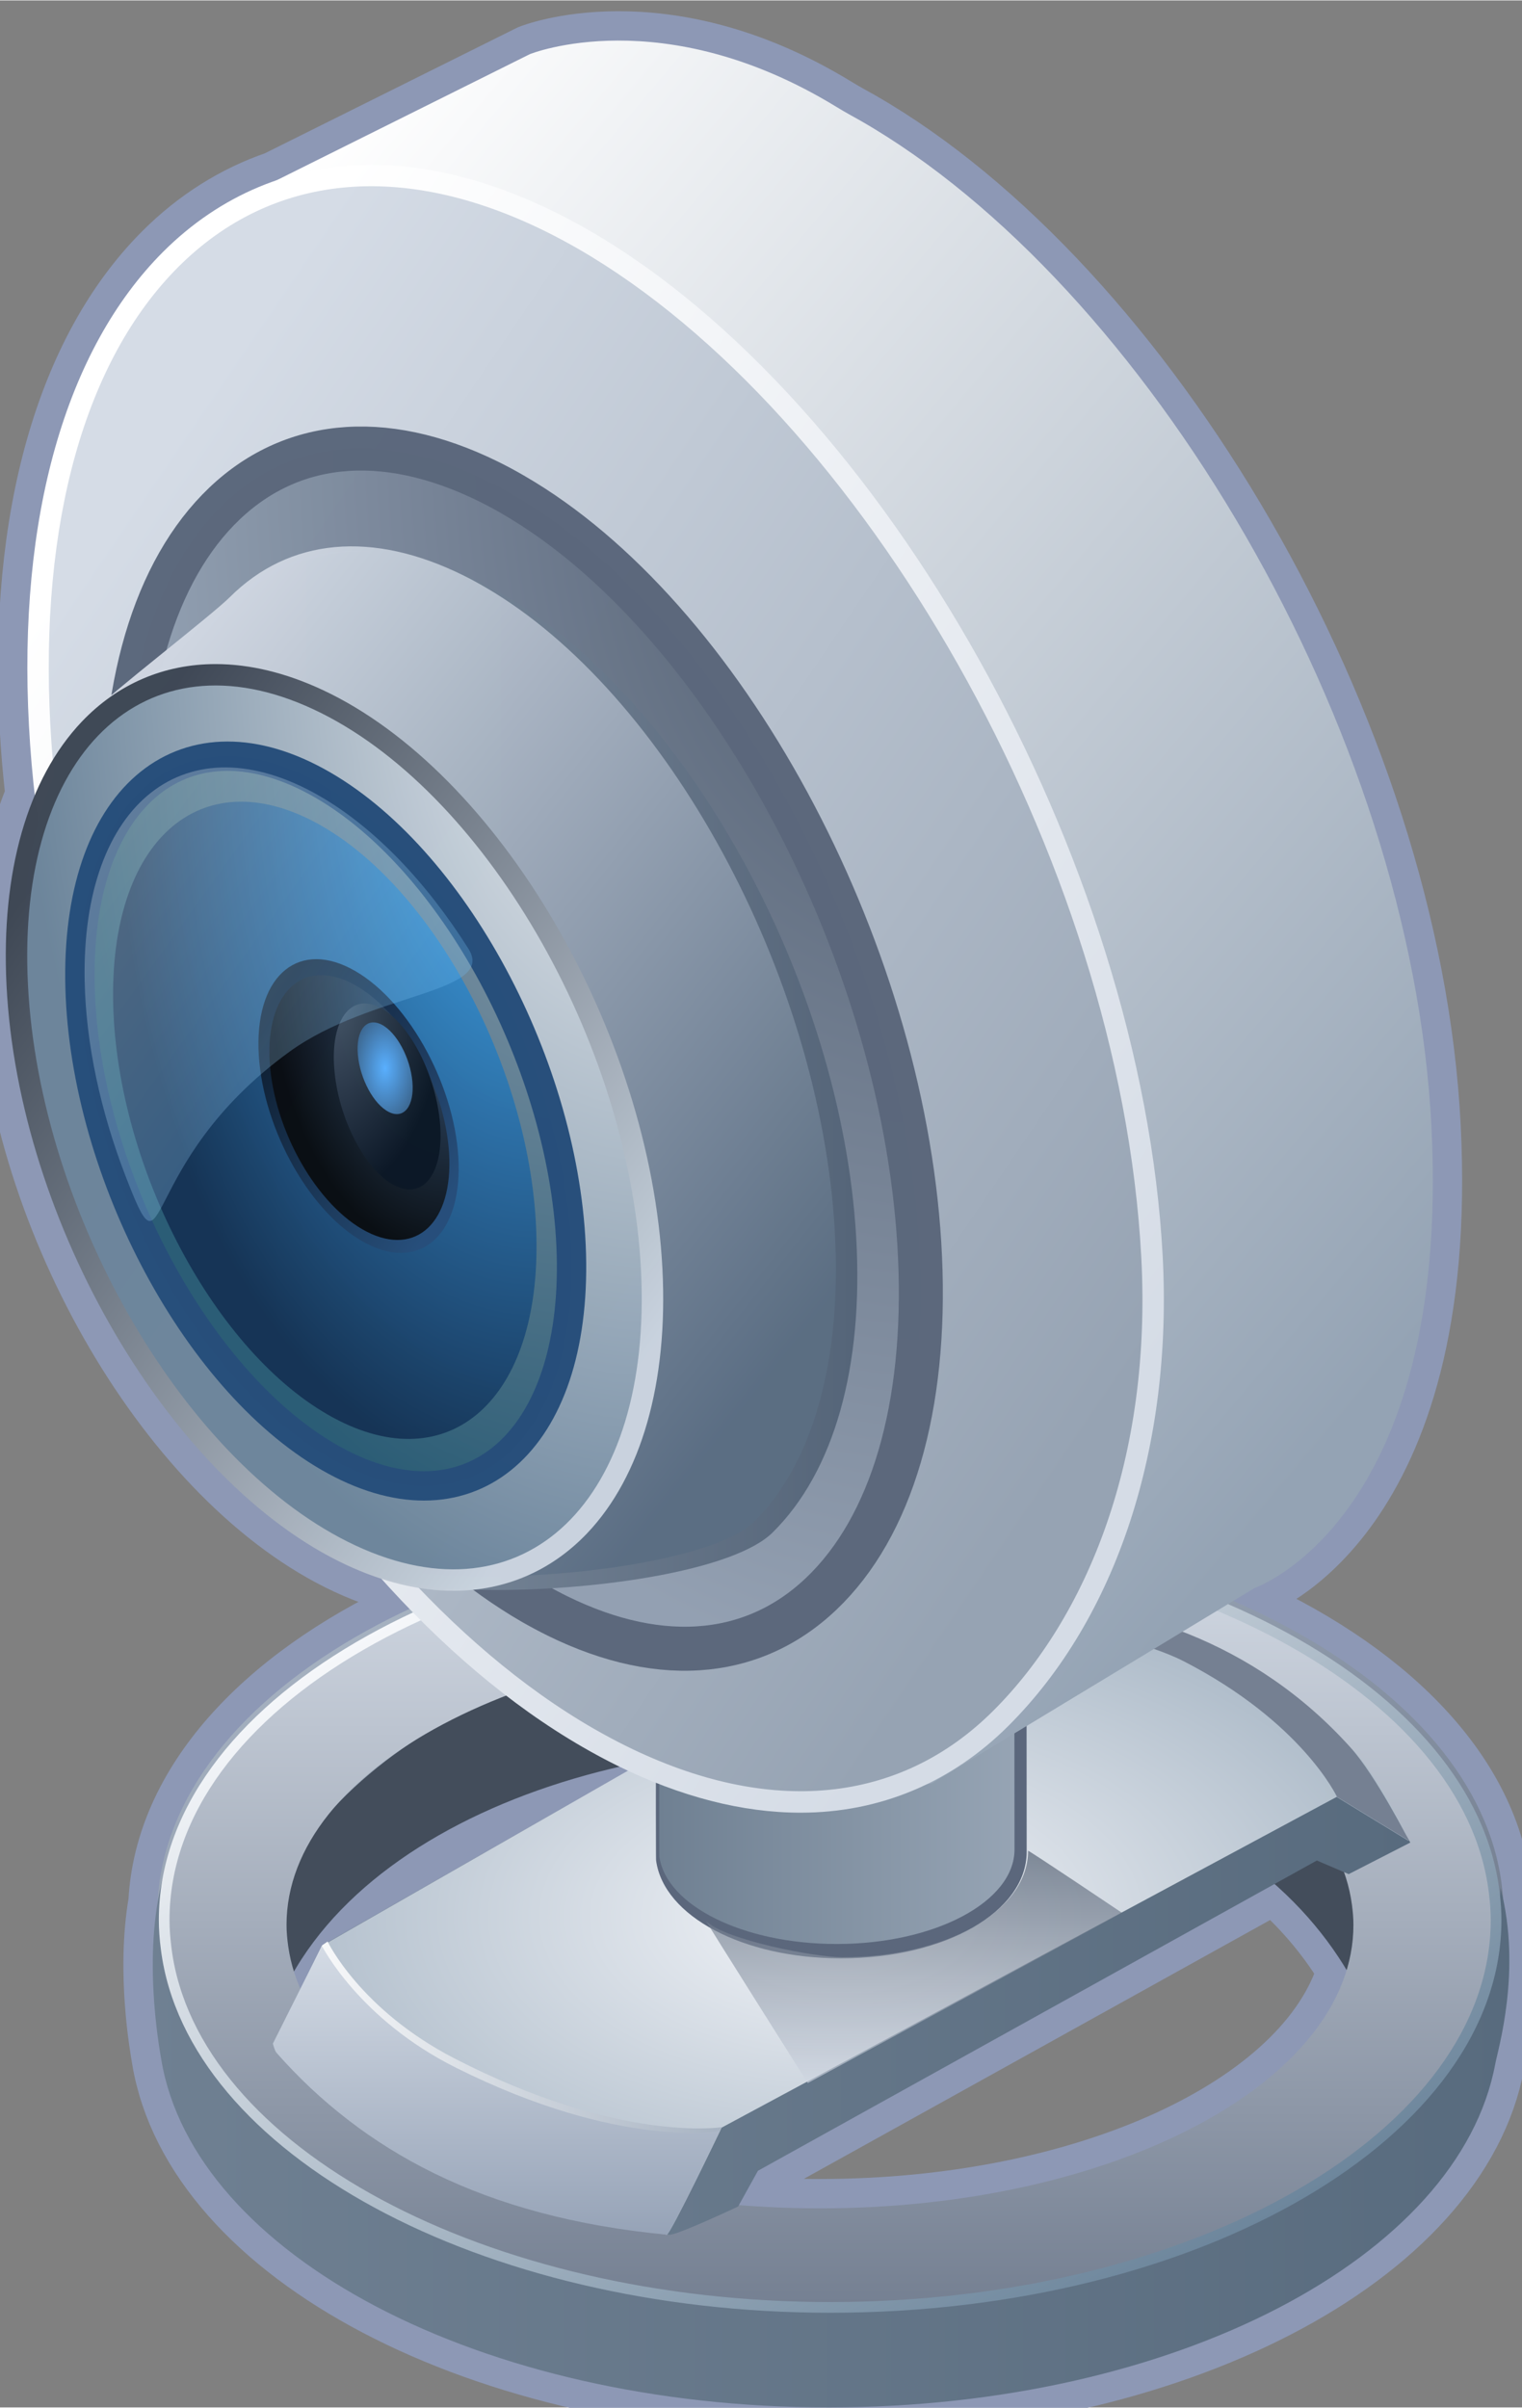 <svg xmlns="http://www.w3.org/2000/svg" xmlns:xlink="http://www.w3.org/1999/xlink" version="1.1" width="0.54" height="0.854" viewBox="0 0 38.904 61.506">
  <rect x="0" y="0" width="38.904" height="61.506" fill="#808080" stroke="none"/>
  <title><![CDATA[Web Cam]]></title>
  <g transform=" scale(1) ">
    <path xmlns="http://www.w3.org/2000/svg" d="  M38.425,48.539 C38.416,48.425 38.406,48.304 38.389,48.175 C38.026,45.192 35.391,42.584 31.517,40.899 L32.068,40.566 C32.068,40.566 37.094,38.843 36.588,28.781 C36.076,18.574 29.27,7.258 22.009,3.082 C21.725,2.92 21.649,2.886 21.375,2.719 C16.927,0 13.542,1.374 13.542,1.374 L7.058,4.602 C5.993,4.967 5.016,5.579 4.17,6.424 C1.672,8.921 0.453,13.222 0.739,18.535 C0.769,19.126 0.822,19.72 0.889,20.316 C0.326,21.65 0.072,23.307 0.166,25.172 C0.47,31.246 4.369,37.889 8.854,39.98 C9.155,40.121 9.454,40.237 9.75,40.332 C9.986,40.597 10.228,40.853 10.471,41.103 C6.67,42.876 4.19,45.565 4.031,48.589 C3.719,50.407 4.075,52.348 4.12,52.617 C4.952,57.605 12.272,61.506 21.178,61.506 C30.023,61.506 37.301,57.661 38.219,52.726 C38.282,52.394 38.843,50.531 38.425,48.539 Z M15.844,45.135 C15.913,45.169 15.983,45.2 16.053,45.232 L12.837,47.073 L8.382,49.616 C8.377,49.608 8.374,49.601 8.374,49.601 L8.236,49.696 C8.236,49.696 8.233,49.705 8.229,49.712 L8.228,49.712 L7.678,50.809 C7.616,50.666 7.561,50.519 7.515,50.372 C9.011,47.792 12.155,45.979 15.844,45.135 Z M19.374,55.459 L32.579,48.131 C33.387,48.846 33.983,49.601 34.421,50.329 C33.379,53.78 27.749,56.419 20.959,56.419 C20.255,56.419 19.564,56.388 18.888,56.334 L19.374,55.459 Z" style="stroke-width: 1.5; stroke: #8d98b5; stroke-dasharray: none; stroke-linecap: butt; stroke-linejoin: miter; fill: none; "/>
    <defs xmlns="http://www.w3.org/2000/svg" xmlns:xlink="http://www.w3.org/1999/xlink">
      <linearGradient id="grad7348">
        <stop offset="0%" stop-color="#758092" stop-opacity="1"/>
        <stop offset="100%" stop-color="#a7b3c2" stop-opacity="1"/>
      </linearGradient>
      <linearGradient xlink:href="#grad7348" id="grad7349" x1="0" y1="0" x2="0" y2="1" gradientTransform="rotate(135 .5 .5)" gradientUnits="objectBoundingBox">
  </linearGradient>
    </defs>
    <path xmlns="http://www.w3.org/2000/svg" d="  M5.553,49.074 C6.317,44.337 13.032,40.63 21.203,40.63 C29.317,40.63 35.995,44.283 36.838,48.973 C36.892,49.279 37.388,50.981 37.049,52.825 C37.943,51.619 38.438,50.29 38.438,48.895 C38.438,48.679 38.422,48.449 38.389,48.175 C37.756,42.973 30.218,38.901 21.229,38.901 C11.739,38.901 4.021,43.385 4.021,48.895 C4.021,49.13 4.037,49.375 4.075,49.665 C4.224,50.809 4.712,51.898 5.473,52.901 C5.185,51.175 5.512,49.331 5.553,49.074 Z" style="fill-rule: evenodd; fill: url(#grad7349); "/>
    <defs xmlns="http://www.w3.org/2000/svg">
      <linearGradient id="grad7350">
        <stop offset="0%" stop-color="#434d5b" stop-opacity="1"/>
        <stop offset="100%" stop-color="#6f8092" stop-opacity="1"/>
      </linearGradient>
    </defs>
    <path xmlns="http://www.w3.org/2000/svg" d="  M37.049,52.825 C37.016,52.871 36.98,52.915 36.947,52.96 C36.962,53.142 36.96,53.242 36.962,53.236 C36.997,53.099 37.025,52.962 37.049,52.825 Z" style="fill-rule: evenodd; fill: url(#grad7350); "/>
    <defs xmlns="http://www.w3.org/2000/svg" xmlns:xlink="http://www.w3.org/1999/xlink">
      <linearGradient id="grad7351">
        <stop offset="0%" stop-color="#758092" stop-opacity="1"/>
        <stop offset="100%" stop-color="#a7b3c2" stop-opacity="1"/>
      </linearGradient>
      <linearGradient xlink:href="#grad7351" id="grad7352" x1="0" y1="0" x2="0" y2="1" gradientTransform="rotate(135 .5 .5)" gradientUnits="objectBoundingBox">
  </linearGradient>
    </defs>
    <path xmlns="http://www.w3.org/2000/svg" d="  M36.838,48.973 C35.995,44.283 29.317,40.63 21.203,40.63 C13.031,40.63 6.316,44.336 5.553,49.074 C5.511,49.331 5.185,51.175 5.473,52.902 C5.515,52.958 5.561,53.013 5.606,53.069 C5.376,47.077 13.206,43.473 21.206,43.603 C35.493,43.837 36.816,51.41 36.947,52.961 C36.981,52.916 37.017,52.872 37.05,52.826 C37.388,50.981 36.892,49.28 36.838,48.973 Z" style="fill-rule: evenodd; fill: url(#grad7352); "/>
    <defs xmlns="http://www.w3.org/2000/svg">
      <linearGradient id="grad7353">
        <stop offset="0%" stop-color="#434d5b" stop-opacity="1"/>
        <stop offset="100%" stop-color="#434d5b" stop-opacity="1"/>
      </linearGradient>
    </defs>
    <path xmlns="http://www.w3.org/2000/svg" d="  M35.529,49.972 C34.749,45.283 28.561,41.631 21.041,41.631 C13.469,41.631 7.245,45.335 6.539,50.075 C6.5,50.331 6.197,52.174 6.463,53.901 C6.502,53.957 6.546,54.012 6.587,54.068 C6.374,48.076 13.63,44.472 21.042,44.602 C34.282,44.836 35.507,52.408 35.628,53.96 C35.66,53.915 35.694,53.871 35.725,53.826 C36.039,51.98 35.579,50.279 35.529,49.972 Z" style="fill-rule: evenodd; fill: url(#grad7353); "/>
    <defs xmlns="http://www.w3.org/2000/svg" xmlns:xlink="http://www.w3.org/1999/xlink">
      <linearGradient id="grad7354">
        <stop offset="0%" stop-color="#586b7e" stop-opacity="1"/>
        <stop offset="100%" stop-color="#6f8092" stop-opacity="1"/>
      </linearGradient>
      <linearGradient xlink:href="#grad7354" id="grad7355" x1="0" y1="0" x2="0" y2="1" gradientTransform="rotate(90 .5 .5)" gradientUnits="objectBoundingBox">
  </linearGradient>
    </defs>
    <path xmlns="http://www.w3.org/2000/svg" d="  M38.356,48.236 C38.341,48.175 38.585,58.102 21.182,58.376 C12.155,58.518 3.322,54.449 4.236,47.734 C3.597,49.745 4.07,52.305 4.122,52.617 C4.955,57.605 12.274,61.506 21.181,61.506 C30.025,61.506 37.303,57.661 38.221,52.726 C38.285,52.376 38.904,50.338 38.356,48.236 Z" style="fill-rule: evenodd; fill: url(#grad7355); "/>
    <defs xmlns="http://www.w3.org/2000/svg" xmlns:xlink="http://www.w3.org/1999/xlink">
      <linearGradient id="grad7356">
        <stop offset="0%" stop-color="#758092" stop-opacity="1"/>
        <stop offset="100%" stop-color="#d4dbe5" stop-opacity="1"/>
      </linearGradient>
      <linearGradient xlink:href="#grad7356" id="grad7357" x1="0" y1="0" x2="0" y2="1" gradientTransform="rotate(180 .5 .5)" gradientUnits="objectBoundingBox">
  </linearGradient>
    </defs>
    <path xmlns="http://www.w3.org/2000/svg" d="  M21.174,58.929 C30.557,58.929 38.164,54.507 38.164,49.051 C38.164,48.817 38.144,48.584 38.117,48.352 C37.501,43.224 30.154,39.175 21.174,39.175 C11.79,39.175 4.184,43.597 4.184,49.051 C4.184,49.303 4.205,49.55 4.236,49.798 C4.894,54.904 12.223,58.929 21.174,58.929 Z M20.959,41.932 C28.165,41.932 34.062,44.901 34.557,48.663 C34.58,48.833 34.595,49.003 34.595,49.176 C34.595,53.176 28.489,56.419 20.959,56.419 C13.776,56.419 7.893,53.466 7.367,49.722 C7.342,49.541 7.324,49.359 7.324,49.175 C7.324,45.173 13.428,41.932 20.959,41.932 Z" style="fill-rule: evenodd; fill: url(#grad7357); "/>
    <defs xmlns="http://www.w3.org/2000/svg" xmlns:xlink="http://www.w3.org/1999/xlink">
      <linearGradient id="grad7358">
        <stop offset="0%" stop-color="#586b7e" stop-opacity="1"/>
        <stop offset="100%" stop-color="#6f8092" stop-opacity="1"/>
      </linearGradient>
      <linearGradient xlink:href="#grad7358" id="grad7359" x1="0" y1="0" x2="0" y2="1" gradientTransform="rotate(90 .5 .5)" gradientUnits="objectBoundingBox">
  </linearGradient>
    </defs>
    <path xmlns="http://www.w3.org/2000/svg" d="  M8.292,49.667 L23.603,40.93 C23.603,40.93 25.355,40.885 25.422,40.889 C28.412,41.051 32.846,42.735 34.946,45.33 C35.347,45.824 36.049,47.072 36.049,47.072 L34.474,47.879 L33.66,47.531 L19.374,55.459 L18.867,56.372 C18.867,56.372 17.265,57.127 17.102,57.093 C12.29,56.081 9.117,54.974 7,52.232 C6.968,52.191 8.292,49.667 8.292,49.667 Z" style="fill-rule: evenodd; fill: url(#grad7359); "/>
    <defs xmlns="http://www.w3.org/2000/svg">
      <radialGradient id="grad7360" cx="50%" cy="50%" r="100%">
        <stop offset="0%" stop-color="#f5f7fa" stop-opacity="0.988"/>
        <stop offset="100%" stop-color="#6d869c" stop-opacity="0.988"/>
      </radialGradient>
    </defs>
    <path xmlns="http://www.w3.org/2000/svg" d="  M6.977,52.209 L8.229,49.712 L23.663,40.877 C23.663,40.877 25.219,40.807 25.665,40.848 C28.498,41.107 31.981,42.317 34.514,44.647 C35.229,45.304 36.008,47.031 36.008,47.031 L34.166,45.906 L18.445,54.357 C18.445,54.357 17.128,57.108 17.042,57.093 C11.828,56.156 9.273,54.937 7.067,52.441 C7.022,52.39 6.977,52.209 6.977,52.209 Z" style="fill-rule: evenodd; fill: url(#grad7360); "/>
    <defs xmlns="http://www.w3.org/2000/svg" xmlns:xlink="http://www.w3.org/1999/xlink">
      <linearGradient id="grad7361">
        <stop offset="0%" stop-color="#a7b3c2" stop-opacity="1"/>
        <stop offset="100%" stop-color="#ffffff" stop-opacity="1"/>
      </linearGradient>
      <linearGradient xlink:href="#grad7361" id="grad7362" x1="0" y1="0" x2="0" y2="1" gradientTransform="rotate(90 .5 .5)" gradientUnits="objectBoundingBox">
  </linearGradient>
    </defs>
    <path xmlns="http://www.w3.org/2000/svg" d="  M8.236,49.696 L8.374,49.601 C8.374,49.601 9.208,51.347 11.617,52.588 C15.843,54.767 18.444,54.344 18.444,54.344 C18.444,54.344 17.263,56.823 17.177,56.814 C12.588,56.376 9.05,54.67 7.261,51.809 C7.228,51.752 8.236,49.696 8.236,49.696 Z" style="fill-rule: evenodd; fill: url(#grad7362); "/>
    <defs xmlns="http://www.w3.org/2000/svg" xmlns:xlink="http://www.w3.org/1999/xlink">
      <linearGradient id="grad7363">
        <stop offset="0%" stop-color="#96a3b7" stop-opacity="1"/>
        <stop offset="100%" stop-color="#d4dbe5" stop-opacity="1"/>
      </linearGradient>
      <linearGradient xlink:href="#grad7363" id="grad7364" x1="0" y1="0" x2="0" y2="1" gradientTransform="rotate(180 .5 .5)" gradientUnits="objectBoundingBox">
  </linearGradient>
    </defs>
    <path xmlns="http://www.w3.org/2000/svg" d="  M6.977,52.209 L8.229,49.712 C8.229,49.712 9.171,51.584 11.655,52.825 C15.861,54.928 18.404,54.439 18.404,54.439 C18.404,54.439 17.13,57.1 17.042,57.092 C12.336,56.642 9.273,54.936 7.067,52.44 C7.022,52.39 6.977,52.209 6.977,52.209 Z" style="fill-rule: evenodd; fill: url(#grad7364); "/>
    <path xmlns="http://www.w3.org/2000/svg" d="  M30.259,42.44 C28.552,41.56 23.673,40.876 23.673,40.876 C23.673,40.876 25.228,40.845 25.674,40.847 C28.824,40.867 32.091,41.939 34.523,44.646 C35.173,45.369 36.019,47.03 36.019,47.03 L34.175,45.905 C34.175,45.906 33.294,44.005 30.259,42.44 Z" style="fill-rule: evenodd; fill: #758092; "/>
    <path xmlns="http://www.w3.org/2000/svg" d="  M21.499,50.031 C18.997,50.031 16.966,48.957 16.771,47.533 C16.767,47.507 16.759,47.453 16.771,37.959 C16.771,37.901 16.789,37.847 16.819,37.803 C17.189,36.481 19.131,35.533 21.498,35.533 C24.011,35.533 26.044,36.612 26.228,38.044 C26.239,38.133 26.243,47.22 26.243,47.311 C26.243,48.836 24.16,50.031 21.499,50.031 Z" style="fill-rule: evenodd; fill: #5b677c; "/>
    <defs xmlns="http://www.w3.org/2000/svg" xmlns:xlink="http://www.w3.org/1999/xlink">
      <linearGradient id="grad7365">
        <stop offset="0%" stop-color="#96a4b4" stop-opacity="1"/>
        <stop offset="100%" stop-color="#6f8092" stop-opacity="1"/>
      </linearGradient>
      <linearGradient xlink:href="#grad7365" id="grad7366" x1="0" y1="0" x2="0" y2="1" gradientTransform="rotate(90 .5 .5)" gradientUnits="objectBoundingBox">
  </linearGradient>
    </defs>
    <path xmlns="http://www.w3.org/2000/svg" d="  M25.919,38.126 C25.753,36.871 23.789,35.882 21.385,35.882 C19.06,35.882 17.145,36.81 16.875,38.007 L16.858,38.007 C16.858,38.007 16.846,47.371 16.854,47.431 C17.03,48.679 18.991,49.664 21.385,49.664 C23.896,49.664 25.932,48.584 25.932,47.248 C25.932,47.191 25.926,38.183 25.919,38.126 Z" style="fill-rule: evenodd; fill: url(#grad7366); "/>
    <defs xmlns="http://www.w3.org/2000/svg" xmlns:xlink="http://www.w3.org/1999/xlink">
      <linearGradient id="grad7367">
        <stop offset="0%" stop-color="#6d869c" stop-opacity="1"/>
        <stop offset="100%" stop-color="#f5f7fa" stop-opacity="1"/>
      </linearGradient>
      <linearGradient xlink:href="#grad7367" id="grad7368" x1="0" y1="0" x2="0" y2="1" gradientTransform="rotate(135 .5 .5)" gradientUnits="objectBoundingBox">
  </linearGradient>
    </defs>
    <path xmlns="http://www.w3.org/2000/svg" d="  M21.22,59.087 C12.296,59.087 4.783,55.013 4.114,49.816 C4.076,49.527 4.06,49.284 4.06,49.05 C4.06,43.517 11.758,39.014 21.22,39.014 C30.187,39.014 37.703,43.108 38.331,48.334 C38.364,48.605 38.378,48.833 38.378,49.05 C38.379,54.584 30.681,59.087 21.22,59.087 Z M21.22,39.288 C11.91,39.288 4.333,43.666 4.333,49.049 C4.333,49.271 4.35,49.503 4.385,49.781 C5.036,54.844 12.431,58.813 21.219,58.813 C30.53,58.813 38.105,54.433 38.105,49.049 C38.105,48.844 38.09,48.626 38.058,48.367 C37.447,43.275 30.049,39.288 21.22,39.288 Z" style="fill-rule: evenodd; fill: url(#grad7368); "/>
    <defs xmlns="http://www.w3.org/2000/svg" xmlns:xlink="http://www.w3.org/1999/xlink">
      <linearGradient id="grad7369">
        <stop offset="0%" stop-color="#94a3b4" stop-opacity="1"/>
        <stop offset="100%" stop-color="#ffffff" stop-opacity="1"/>
      </linearGradient>
      <linearGradient xlink:href="#grad7369" id="grad7370" x1="0" y1="0" x2="0" y2="1" gradientTransform="rotate(135 .5 .5)" gradientUnits="objectBoundingBox">
  </linearGradient>
    </defs>
    <path xmlns="http://www.w3.org/2000/svg" d="  M36.589,28.781 C36.077,18.574 29.271,7.258 22.009,3.082 C21.726,2.92 21.649,2.886 21.376,2.719 C16.928,0 13.543,1.374 13.543,1.374 L6.263,4.999 C6.263,4.999 0,8.53 0.924,18.56 C1.861,28.738 7.63,39.843 14.894,44.019 C15.175,44.182 15.584,44.403 15.86,44.564 C19.174,46.491 23.816,45.561 23.816,45.561 L32.069,40.568 C32.069,40.565 37.095,38.843 36.589,28.781 Z" style="fill-rule: evenodd; fill: url(#grad7370); "/>
    <defs xmlns="http://www.w3.org/2000/svg" xmlns:xlink="http://www.w3.org/1999/xlink">
      <linearGradient id="grad7371">
        <stop offset="0%" stop-color="#d5dce6" stop-opacity="1"/>
        <stop offset="100%" stop-color="#ffffff" stop-opacity="1"/>
      </linearGradient>
      <linearGradient xlink:href="#grad7371" id="grad7372" x1="0" y1="0" x2="0" y2="1" gradientTransform="rotate(135 .5 .5)" gradientUnits="objectBoundingBox">
  </linearGradient>
    </defs>
    <path xmlns="http://www.w3.org/2000/svg" d="  M20.465,46.309 C18.974,46.309 17.395,45.902 15.771,45.103 C15.48,44.959 15.183,44.8 14.89,44.63 C7.51,40.37 1.294,28.908 0.74,18.535 C0.454,13.222 1.673,8.921 4.171,6.423 C5.627,4.97 7.465,4.202 9.485,4.202 C10.975,4.202 12.555,4.608 14.178,5.407 C14.479,5.556 14.777,5.716 15.063,5.88 C22.603,10.234 29.177,21.985 29.719,32.078 C29.98,36.95 28.545,41.327 25.779,44.087 C24.324,45.54 22.486,46.309 20.465,46.309 Z" style="fill-rule: evenodd; fill: url(#grad7372); "/>
    <defs xmlns="http://www.w3.org/2000/svg" xmlns:xlink="http://www.w3.org/1999/xlink">
      <linearGradient id="grad7373">
        <stop offset="0%" stop-color="#d5dce6" stop-opacity="1"/>
        <stop offset="100%" stop-color="#96a3b3" stop-opacity="1"/>
      </linearGradient>
      <linearGradient xlink:href="#grad7373" id="grad7374" x1="0" y1="0" x2="0" y2="1" gradientTransform="rotate(315 .5 .5)" gradientUnits="objectBoundingBox">
  </linearGradient>
    </defs>
    <path xmlns="http://www.w3.org/2000/svg" d="  M15.164,44.155 C7.929,39.98 1.834,28.712 1.286,18.506 C1.01,13.348 2.172,9.197 4.559,6.81 C6.952,4.421 10.282,4.097 13.937,5.899 C14.222,6.04 14.506,6.192 14.789,6.355 C22.022,10.531 28.624,21.901 29.172,32.107 C29.449,37.264 27.781,41.315 25.393,43.7 C23.002,46.088 19.669,46.412 16.014,44.61 C15.728,44.469 15.445,44.316 15.164,44.155 Z" style="fill-rule: evenodd; fill: url(#grad7374); "/>
    <g xmlns="http://www.w3.org/2000/svg" id="Layer1164">
      <defs>
        <radialGradient id="grad7375" cx="100%" cy="0%" r="100%">
          <stop offset="0%" stop-color="#485568" stop-opacity="0.988"/>
          <stop offset="100%" stop-color="#93a0b2" stop-opacity="0.988"/>
        </radialGradient>
      </defs>
      <path d="  M13.618,40.944 C8.261,37.85 3.699,29.44 3.232,21.797 C2.998,17.936 3.829,14.819 5.574,13.02 C7.323,11.218 9.776,10.96 12.481,12.291 C12.692,12.395 12.903,12.508 13.111,12.629 C18.471,15.722 23.032,24.132 23.499,31.775 C23.734,35.636 22.903,38.755 21.157,40.552 C19.409,42.353 16.955,42.611 14.249,41.281 C14.038,41.177 13.829,41.064 13.618,40.944 Z" style="stroke-width: 1.125; stroke-linecap: butt; stroke-linejoin: miter; fill-rule: evenodd; fill: url(#grad7375); "/>
      <path d="  M13.618,40.944 C8.261,37.85 3.699,29.44 3.232,21.797 C2.998,17.936 3.829,14.819 5.574,13.02 C7.323,11.218 9.776,10.96 12.481,12.291 C12.692,12.395 12.903,12.508 13.111,12.629 C18.471,15.722 23.032,24.132 23.499,31.775 C23.734,35.636 22.903,38.755 21.157,40.552 C19.409,42.353 16.955,42.611 14.249,41.281 C14.038,41.177 13.829,41.064 13.618,40.944 Z" style="stroke-width: 1.125; stroke: #5b677c; stroke-opacity: 0.988; stroke-dasharray: none; stroke-linecap: butt; stroke-linejoin: miter; fill: none; "/>
    </g>
    <defs xmlns="http://www.w3.org/2000/svg" xmlns:xlink="http://www.w3.org/1999/xlink">
      <linearGradient id="grad7376">
        <stop offset="0%" stop-color="#5b6e83" stop-opacity="0.988"/>
        <stop offset="100%" stop-color="#d0d7e2" stop-opacity="0.988"/>
      </linearGradient>
      <linearGradient xlink:href="#grad7376" id="grad7377" x1="0" y1="0" x2="0" y2="1" gradientTransform="rotate(180 .5 .5)" gradientUnits="objectBoundingBox">
  </linearGradient>
    </defs>
    <path xmlns="http://www.w3.org/2000/svg" d="  M12.762,39.083 C8.13,36.41 4.208,29.243 3.829,22.766 C3.638,19.495 4.37,16.865 5.887,15.361 C7.407,13.853 9.533,13.658 11.872,14.813 C12.054,14.905 12.236,15.001 12.416,15.106 C17.049,17.779 20.971,24.947 21.349,31.423 C21.541,34.695 20.809,37.325 19.292,38.83 C17.772,40.337 15.645,40.532 13.307,39.376 C13.123,39.286 12.942,39.188 12.762,39.083 Z" style="fill-rule: evenodd; fill: url(#grad7377); "/>
    <defs xmlns="http://www.w3.org/2000/svg" xmlns:xlink="http://www.w3.org/1999/xlink">
      <linearGradient id="grad7378">
        <stop offset="0%" stop-color="#546478" stop-opacity="1"/>
        <stop offset="100%" stop-color="#96a4b4" stop-opacity="1"/>
      </linearGradient>
      <linearGradient xlink:href="#grad7378" id="grad7379" x1="0" y1="0" x2="0" y2="1" gradientTransform="rotate(90 .5 .5)" gradientUnits="objectBoundingBox">
  </linearGradient>
    </defs>
    <path xmlns="http://www.w3.org/2000/svg" d="  M12.702,40.618 C11.849,40.618 10.293,40.561 9.46,40.175 C9.282,40.092 9.107,40.003 8.938,39.911 C4.574,37.535 0.923,31.06 0.63,25.172 C0.481,22.161 1.217,19.719 2.704,18.295 C3.005,18.006 3.701,17.41 4.373,16.834 C5.035,16.267 5.719,15.682 5.954,15.45 C6.859,14.559 8.002,14.087 9.261,14.087 C10.21,14.087 11.216,14.345 12.255,14.855 C12.444,14.947 12.632,15.048 12.816,15.154 C17.518,17.851 21.5,25.069 21.884,31.585 C22.08,34.914 21.32,37.602 19.746,39.152 C18.779,40.104 15.396,40.618 12.702,40.618 Z" style="fill-rule: evenodd; fill: url(#grad7379); "/>
    <defs xmlns="http://www.w3.org/2000/svg" xmlns:xlink="http://www.w3.org/1999/xlink">
      <linearGradient id="grad7380">
        <stop offset="0%" stop-color="#5b6e83" stop-opacity="0.988"/>
        <stop offset="100%" stop-color="#d0d7e2" stop-opacity="0.988"/>
      </linearGradient>
      <linearGradient xlink:href="#grad7380" id="grad7381" x1="0" y1="0" x2="0" y2="1" gradientTransform="rotate(135 .5 .5)" gradientUnits="objectBoundingBox">
  </linearGradient>
    </defs>
    <path xmlns="http://www.w3.org/2000/svg" d="  M21.336,31.417 C20.958,24.898 17.035,17.684 12.403,14.995 C12.223,14.89 12.041,14.791 11.858,14.7 C9.519,13.537 7.393,13.733 5.872,15.251 C5.39,15.73 2.727,17.779 2.398,18.163 C1.104,19.678 0.484,21.921 0.63,24.89 C0.918,30.769 4.507,37.228 8.797,39.594 C8.965,39.687 9.133,39.771 9.303,39.852 C11.152,40.72 17.962,40.186 19.279,38.871 C20.797,37.357 21.526,34.709 21.336,31.417 Z" style="fill-rule: evenodd; fill: url(#grad7381); "/>
    <defs xmlns="http://www.w3.org/2000/svg" xmlns:xlink="http://www.w3.org/1999/xlink">
      <linearGradient id="grad7382">
        <stop offset="0%" stop-color="#3e4754" stop-opacity="0.988"/>
        <stop offset="100%" stop-color="#cad4df" stop-opacity="0.988"/>
      </linearGradient>
      <linearGradient xlink:href="#grad7382" id="grad7383" x1="0" y1="0" x2="0" y2="1" gradientTransform="rotate(315 .5 .5)" gradientUnits="objectBoundingBox">
  </linearGradient>
    </defs>
    <path xmlns="http://www.w3.org/2000/svg" d="  M11.59,40.639 C10.714,40.639 9.796,40.417 8.855,39.979 C4.37,37.887 0.471,31.244 0.167,25.171 C0.021,22.282 0.705,19.889 2.091,18.43 C3.007,17.468 4.189,16.959 5.51,16.959 C6.385,16.959 7.305,17.181 8.244,17.619 C12.729,19.712 16.628,26.354 16.933,32.427 C17.078,35.317 16.395,37.709 15.01,39.167 C14.093,40.13 12.911,40.639 11.59,40.639 Z" style="fill-rule: evenodd; fill: url(#grad7383); "/>
    <defs xmlns="http://www.w3.org/2000/svg">
      <radialGradient id="grad7384" cx="100%" cy="0%" r="100%">
        <stop offset="0%" stop-color="#f5f7fa" stop-opacity="0.988"/>
        <stop offset="100%" stop-color="#6d869c" stop-opacity="0.988"/>
      </radialGradient>
    </defs>
    <path xmlns="http://www.w3.org/2000/svg" d="  M9.088,39.482 C4.766,37.466 1.01,31.034 0.714,25.143 C0.418,19.252 3.692,16.099 8.012,18.115 C12.333,20.131 16.088,26.563 16.385,32.453 C16.681,38.345 13.408,41.498 9.088,39.482 Z" style="fill-rule: evenodd; fill: url(#grad7384); "/>
    <g xmlns="http://www.w3.org/2000/svg" id="Layer1165">
      <defs>
        <radialGradient id="grad7385" cx="100%" cy="0%" r="100%">
          <stop offset="0%" stop-color="#94a2b1" stop-opacity="0.988"/>
          <stop offset="100%" stop-color="#2b5c75" stop-opacity="0.988"/>
        </radialGradient>
      </defs>
      <path d="  M8.404,37.224 C4.939,35.223 2.085,29.743 2.042,25.008 C2,20.273 4.783,18.048 8.247,20.047 C11.712,22.048 14.566,27.528 14.609,32.264 C14.651,37 11.868,39.224 8.404,37.224 Z" style="stroke-width: 0.75; stroke-linecap: butt; stroke-linejoin: miter; fill-rule: evenodd; fill: url(#grad7385); "/>
      <path d="  M8.404,37.224 C4.939,35.223 2.085,29.743 2.042,25.008 C2,20.273 4.783,18.048 8.247,20.047 C11.712,22.048 14.566,27.528 14.609,32.264 C14.651,37 11.868,39.224 8.404,37.224 Z" style="stroke-width: 0.75; stroke: #274e7a; stroke-opacity: 0.988; stroke-dasharray: none; stroke-linecap: butt; stroke-linejoin: miter; fill: none; "/>
    </g>
    <defs xmlns="http://www.w3.org/2000/svg">
      <radialGradient id="grad7386" cx="100%" cy="0%" r="100%">
        <stop offset="0%" stop-color="#44affb" stop-opacity="0.988"/>
        <stop offset="100%" stop-color="#153456" stop-opacity="0.988"/>
      </radialGradient>
    </defs>
    <path xmlns="http://www.w3.org/2000/svg" d="  M13.714,31.741 C13.753,35.892 11.36,37.859 8.371,36.133 C5.383,34.408 2.929,29.645 2.891,25.492 C2.853,21.341 5.246,19.375 8.235,21.101 C11.224,22.826 13.677,27.59 13.714,31.741 Z" style="fill-rule: evenodd; fill: url(#grad7386); "/>
    <defs xmlns="http://www.w3.org/2000/svg" xmlns:xlink="http://www.w3.org/1999/xlink">
      <linearGradient id="grad7387">
        <stop offset="0%" stop-color="#0e1d30" stop-opacity="0.988"/>
        <stop offset="100%" stop-color="#274e7a" stop-opacity="0.988"/>
      </linearGradient>
      <linearGradient xlink:href="#grad7387" id="grad7388" x1="0" y1="0" x2="0" y2="1" gradientTransform="rotate(315 .5 .5)" gradientUnits="objectBoundingBox">
  </linearGradient>
    </defs>
    <path xmlns="http://www.w3.org/2000/svg" d="  M9.25,31.702 C7.84,30.887 6.655,28.677 6.607,26.775 C6.561,24.873 7.67,23.987 9.08,24.802 C10.489,25.616 11.675,27.826 11.723,29.729 C11.769,31.631 10.661,32.516 9.25,31.702 Z" style="fill-rule: evenodd; fill: url(#grad7388); "/>
    <defs xmlns="http://www.w3.org/2000/svg">
      <radialGradient id="grad7389" cx="100%" cy="0%" r="100%">
        <stop offset="0%" stop-color="#406087" stop-opacity="0.988"/>
        <stop offset="100%" stop-color="#0a0e13" stop-opacity="0.988"/>
      </radialGradient>
    </defs>
    <path xmlns="http://www.w3.org/2000/svg" d="  M11.486,29.619 C11.528,31.337 10.533,32.135 9.263,31.402 C7.994,30.668 6.93,28.683 6.887,26.965 C6.845,25.247 7.838,24.448 9.11,25.181 C10.38,25.915 11.444,27.901 11.486,29.619 Z" style="fill-rule: evenodd; fill: url(#grad7389); "/>
    <defs xmlns="http://www.w3.org/2000/svg">
      <radialGradient id="grad7390" cx="0%" cy="0%" r="100%">
        <stop offset="0%" stop-color="#4a5a6d" stop-opacity="0.988"/>
        <stop offset="100%" stop-color="#0c1826" stop-opacity="0.988"/>
      </radialGradient>
    </defs>
    <path xmlns="http://www.w3.org/2000/svg" d="  M11.239,28.605 C11.374,29.875 10.881,30.637 10.139,30.307 C9.397,29.977 8.687,28.681 8.555,27.41 C8.419,26.14 8.911,25.378 9.653,25.708 C10.395,26.037 11.104,27.334 11.239,28.605 Z" style="fill-rule: evenodd; fill: url(#grad7390); "/>
    <defs xmlns="http://www.w3.org/2000/svg">
      <radialGradient id="grad7391" cx="50%" cy="50%" r="100%">
        <stop offset="0%" stop-color="#59affe" stop-opacity="1"/>
        <stop offset="100%" stop-color="#242c37" stop-opacity="1"/>
      </radialGradient>
    </defs>
    <path xmlns="http://www.w3.org/2000/svg" d="  M10.542,27.635 C10.595,28.252 10.326,28.598 9.941,28.405 C9.554,28.213 9.2,27.556 9.147,26.939 C9.093,26.32 9.361,25.976 9.748,26.168 C10.133,26.36 10.489,27.017 10.542,27.635 Z" style="fill-rule: evenodd; fill: url(#grad7391); "/>
    <defs xmlns="http://www.w3.org/2000/svg" xmlns:xlink="http://www.w3.org/1999/xlink">
      <linearGradient id="grad7392">
        <stop offset="0%" stop-color="#44affb" stop-opacity="0.259"/>
        <stop offset="100%" stop-color="#ffffff" stop-opacity="0.259"/>
      </linearGradient>
      <linearGradient xlink:href="#grad7392" id="grad7393" x1="0" y1="0" x2="0" y2="1" gradientTransform="rotate(135 .5 .5)" gradientUnits="objectBoundingBox">
  </linearGradient>
    </defs>
    <path xmlns="http://www.w3.org/2000/svg" d="  M7.403,26.862 C3.428,29.739 4.34,32.975 3.2,30.018 C2.575,28.392 2.197,26.677 2.164,25.057 C2.076,20.488 4.771,18.369 8.174,20.333 C9.59,21.15 10.909,22.548 11.972,24.23 C12.697,25.375 9.507,25.34 7.403,26.862 Z" style="fill-rule: evenodd; fill: url(#grad7393); "/>
    <defs xmlns="http://www.w3.org/2000/svg" xmlns:xlink="http://www.w3.org/1999/xlink">
      <linearGradient id="grad7394">
        <stop offset="0%" stop-color="#d0d7e2" stop-opacity="0.631"/>
        <stop offset="100%" stop-color="#485568" stop-opacity="0.631"/>
      </linearGradient>
      <linearGradient xlink:href="#grad7394" id="grad7395" x1="0" y1="0" x2="0" y2="1" gradientTransform="rotate(180 .5 .5)" gradientUnits="objectBoundingBox">
  </linearGradient>
    </defs>
    <path xmlns="http://www.w3.org/2000/svg" d="  M21.535,50.002 C20.808,50.002 18.547,49.559 18.052,49.083 C18.02,49.053 20.648,53.218 20.648,53.218 L28.68,48.868 C28.68,48.868 26.279,47.255 26.279,47.282 C26.279,48.809 24.196,50.002 21.535,50.002 Z" style="fill-rule: evenodd; fill: url(#grad7395); "/>
    <!--converted by libvisio2svg-->
  </g>
</svg>
